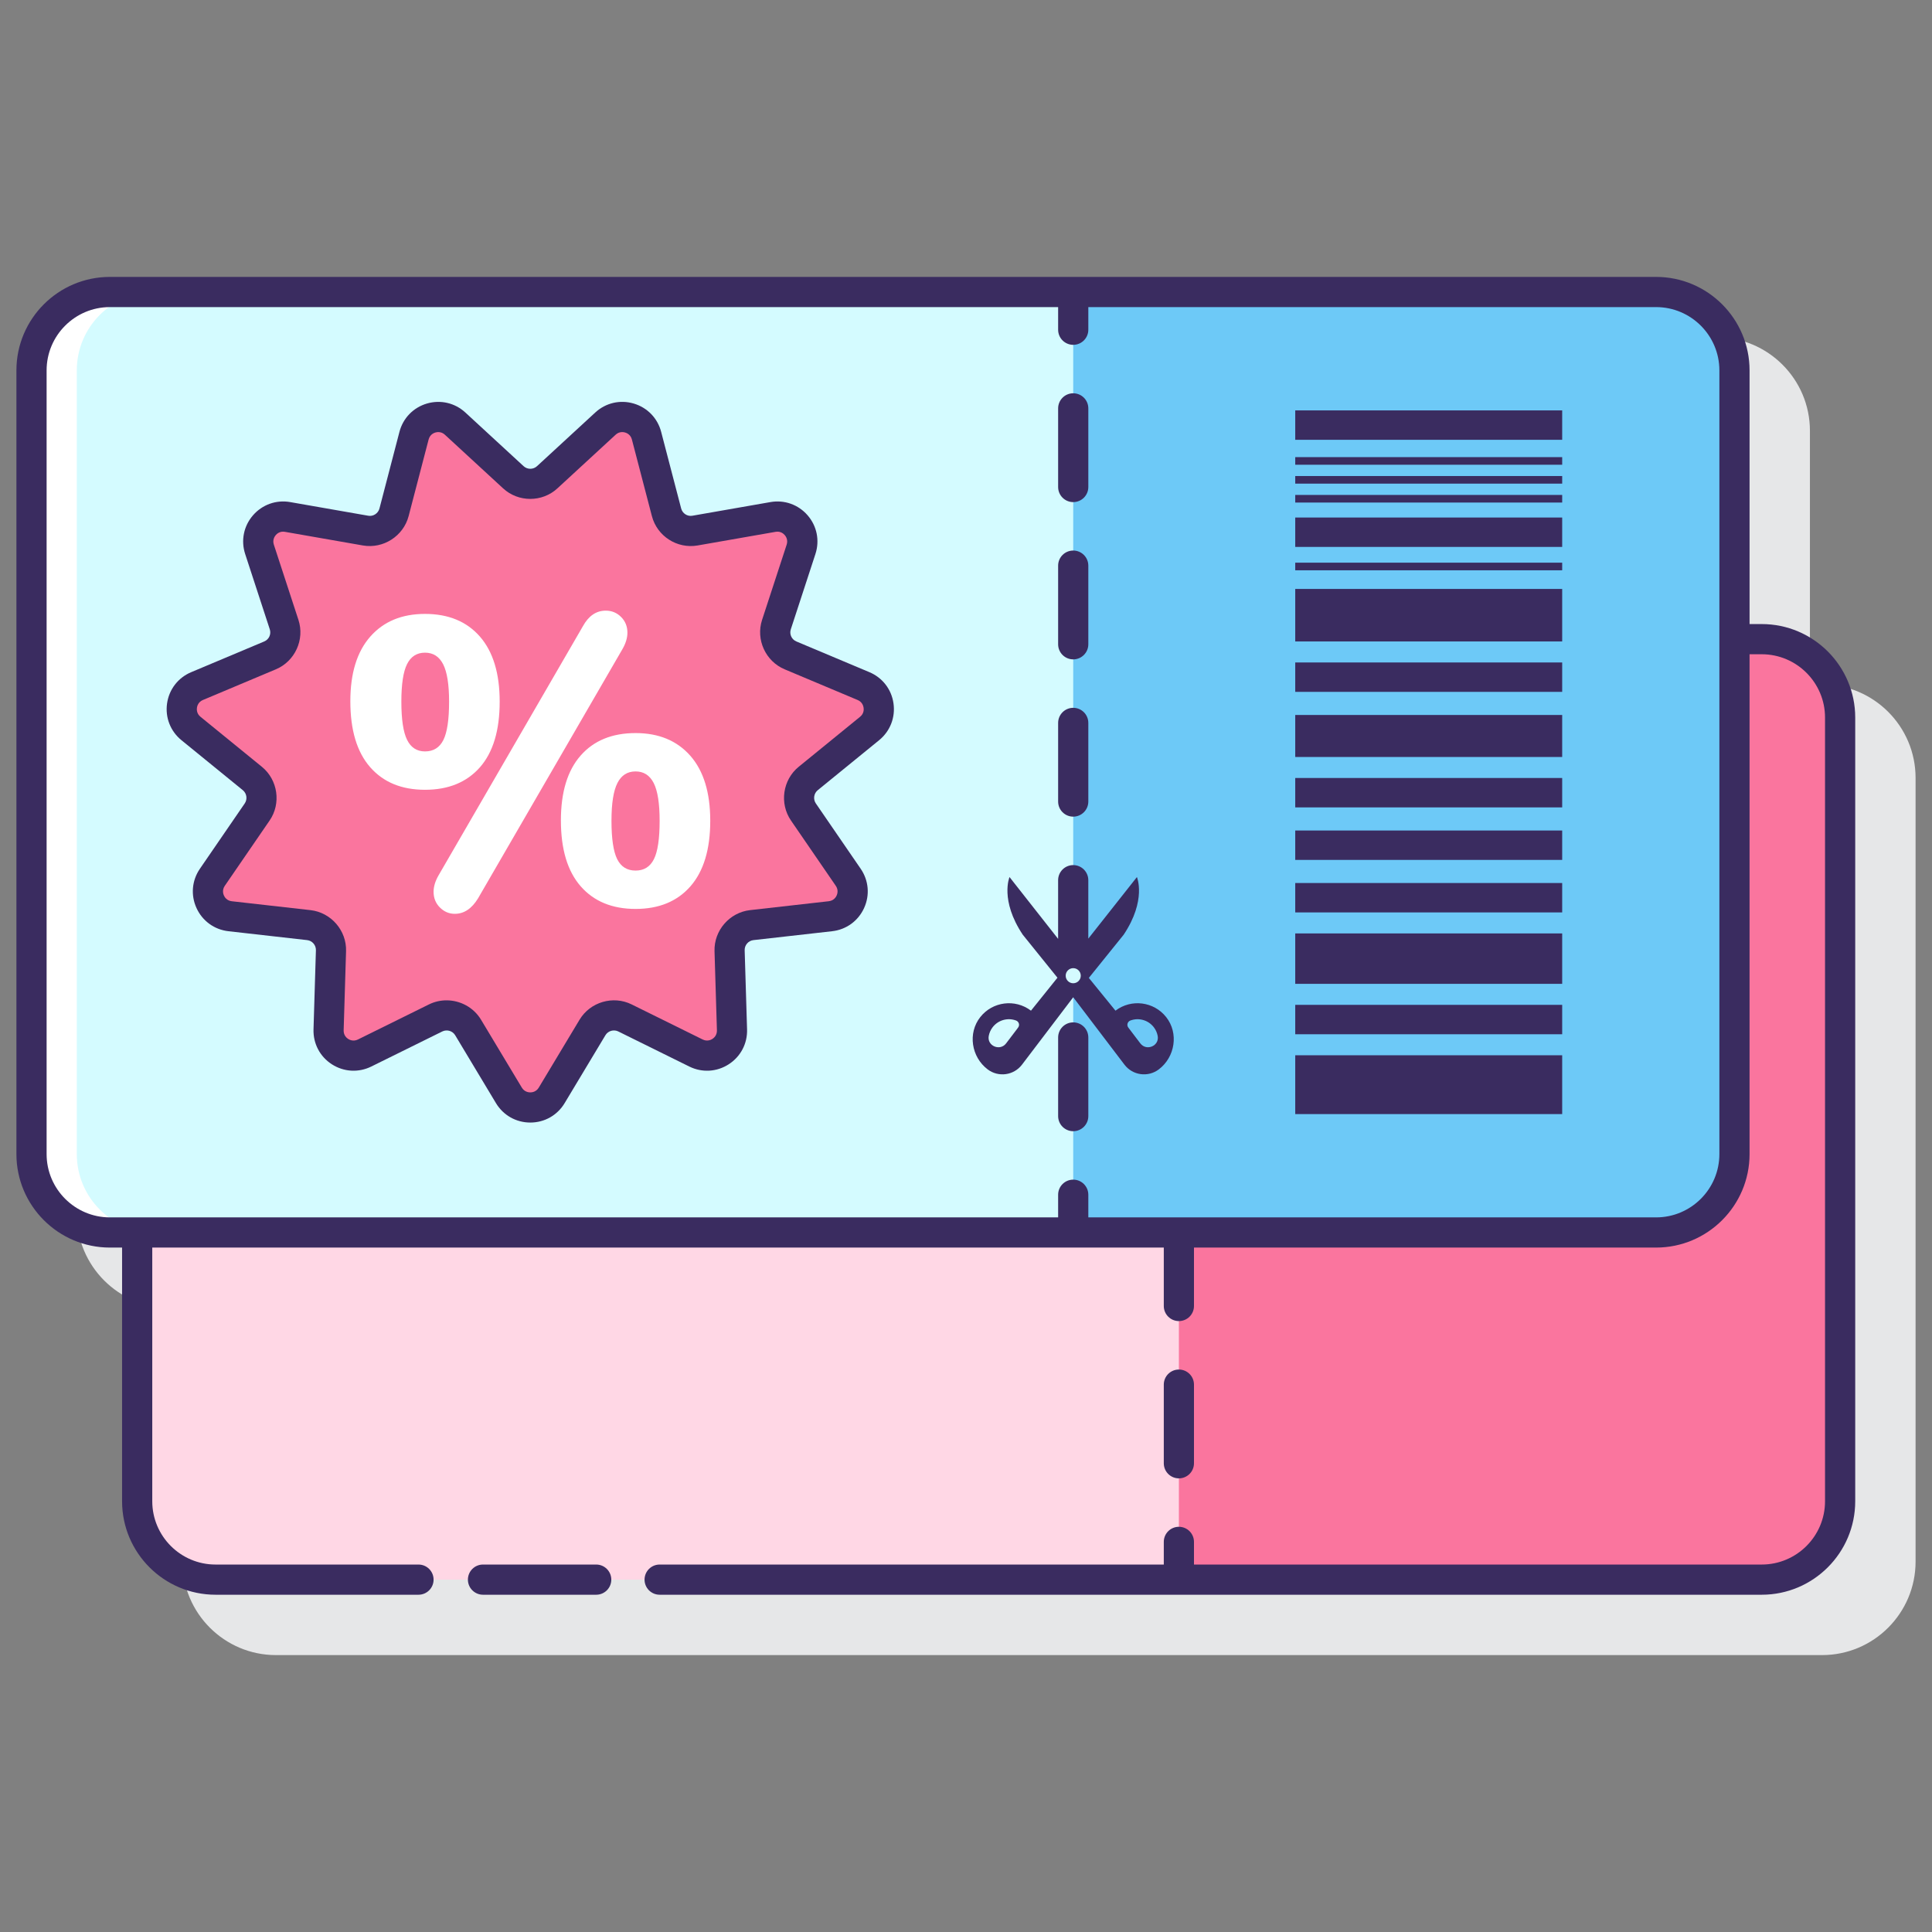 <svg id="Layer_1" enable-background="new 0 0 128 128" height="512" viewBox="0 0 128 128" width="512" xmlns="http://www.w3.org/2000/svg"><rect x="0" y="0" width="128" height="128" fill="#808080" stroke="none"/><g><path d="m120.72 45.346h-.808v-16.808c0-3.414-2.778-6.192-6.192-6.192h-102.44c-3.415 0-6.192 2.778-6.192 6.192v51.924c0 3.414 2.778 6.192 6.192 6.192h.808v16.808c0 3.414 2.778 6.192 6.192 6.192h102.44c3.415 0 6.192-2.778 6.192-6.192v-51.924c.001-3.414-2.777-6.192-6.192-6.192z" fill="#e6e7e8"/><g><g><path d="m116.72 42.345h-1.808v34.117c0 2.868-2.325 5.192-5.192 5.192h-100.632v17.808c0 2.868 2.325 5.192 5.192 5.192h102.44c2.868 0 5.192-2.325 5.192-5.192v-51.924c0-2.868-2.324-5.193-5.192-5.193z" fill="#ffd7e5"/><path d="m116.72 42.345h-1.808v34.117c0 2.868-2.325 5.192-5.192 5.192h-31.616v23h38.616c2.868 0 5.192-2.325 5.192-5.192v-51.924c0-2.868-2.324-5.193-5.192-5.193z" fill="#fa759e"/></g><g><path d="m109.72 81.655h-102.44c-2.868 0-5.192-2.325-5.192-5.192v-51.925c0-2.868 2.325-5.192 5.192-5.192h102.44c2.868 0 5.192 2.325 5.192 5.192v51.924c0 2.868-2.324 5.193-5.192 5.193z" fill="#d4fbff"/><path d="m5.088 76.462v-51.924c0-2.868 2.325-5.193 5.192-5.193h-3c-2.868 0-5.192 2.325-5.192 5.193v51.924c0 2.868 2.325 5.192 5.192 5.192h3c-2.868.001-5.192-2.324-5.192-5.192z" fill="#fff"/><path d="m109.72 81.655h-38.616v-62.31h38.616c2.868 0 5.192 2.325 5.192 5.192v51.924c0 2.869-2.324 5.194-5.192 5.194z" fill="#6dc9f7"/><g><path d="m36.254 31.62 3.86-3.555c.918-.846 2.407-.409 2.722.799l1.325 5.078c.217.833 1.038 1.36 1.886 1.212l5.169-.904c1.23-.215 2.246.957 1.858 2.144l-1.63 4.988c-.268.819.137 1.705.931 2.039l4.837 2.034c1.151.484 1.372 2.019.404 2.808l-4.068 3.315c-.668.544-.806 1.509-.319 2.219l2.97 4.327c.706 1.029.062 2.44-1.178 2.58l-5.214.589c-.856.097-1.494.834-1.468 1.694l.159 5.245c.038 1.248-1.267 2.086-2.386 1.534l-4.705-2.324c-.772-.381-1.708-.107-2.151.632l-2.702 4.499c-.643 1.07-2.194 1.07-2.837 0l-2.702-4.499c-.443-.738-1.379-1.013-2.151-.632l-4.705 2.324c-1.119.553-2.424-.286-2.386-1.534l.159-5.245c.026-.861-.612-1.598-1.468-1.694l-5.214-.589c-1.241-.14-1.885-1.551-1.178-2.58l2.97-4.327c.487-.71.349-1.675-.319-2.219l-4.068-3.315c-.968-.789-.747-2.324.404-2.808l4.837-2.034c.794-.334 1.199-1.221.931-2.039l-1.63-4.988c-.388-1.187.628-2.359 1.858-2.144l5.169.904c.848.148 1.669-.379 1.886-1.212l1.325-5.078c.315-1.208 1.804-1.645 2.722-.799l3.86 3.555c.629.583 1.604.583 2.237 0z" fill="#fa759e"/><g><g fill="#3a2c60"><path d="m78.104 97.945c.552 0 1-.447 1-1v-5.21c0-.553-.448-1-1-1s-1 .447-1 1v5.21c0 .553.447 1 1 1z"/><path d="m39.5 103.655h-7.5c-.552 0-1 .447-1 1s.448 1 1 1h7.5c.552 0 1-.447 1-1s-.448-1-1-1z"/><path d="m116.72 41.346h-.807v-16.808c0-3.414-2.778-6.192-6.193-6.192h-102.44c-3.415 0-6.192 2.778-6.192 6.192v51.924c0 3.415 2.778 6.193 6.192 6.193h.808v16.807c0 3.415 2.778 6.193 6.192 6.193h13.446c.552 0 1-.447 1-1s-.448-1-1-1h-13.446c-2.312 0-4.192-1.881-4.192-4.193v-16.807h67.016v3.87c0 .553.448 1 1 1s1-.447 1-1v-3.87h30.616c3.415 0 6.193-2.778 6.193-6.193v-33.116h.807c2.312 0 4.193 1.881 4.193 4.192v51.924c0 2.313-1.881 4.193-4.193 4.193h-37.616v-1.501c0-.553-.448-1-1-1s-1 .447-1 1v1.501h-33.401c-.552 0-1 .447-1 1s.448 1 1 1h73.017c3.415 0 6.193-2.778 6.193-6.193v-51.924c0-3.414-2.779-6.192-6.193-6.192zm-2.807 35.116c0 2.313-1.881 4.193-4.193 4.193h-37.616v-1.501c0-.553-.448-1-1-1s-1 .447-1 1v1.501h-62.824c-2.312 0-4.192-1.881-4.192-4.193v-51.924c0-2.312 1.881-4.192 4.192-4.192h62.824v1.5c0 .553.448 1 1 1s1-.447 1-1v-1.5h37.616c2.312 0 4.193 1.881 4.193 4.192z"/><path d="m85.813 69.914h17.686v3.897h-17.686z"/><path d="m85.813 66.574h17.686v1.948h-17.686z"/><path d="m85.813 39.019h17.686v3.479h-17.686z"/><path d="m85.813 58.502h17.686v1.948h-17.686z"/><path d="m85.813 37.279h17.686v.504h-17.686z"/><path d="m85.813 32.791h17.686v.504h-17.686z"/><path d="m85.813 31.538h17.686v.504h-17.686z"/><path d="m85.813 30.286h17.686v.504h-17.686z"/><path d="m85.813 55.023h17.686v1.948h-17.686z"/><path d="m85.813 51.544h17.686v1.948h-17.686z"/><path d="m85.813 43.89h17.686v1.948h-17.686z"/><path d="m85.813 27.19h17.686v1.948h-17.686z"/><path d="m85.813 34.287h17.686v1.948h-17.686z"/><path d="m85.813 61.842h17.686v3.34h-17.686z"/><path d="m85.813 47.369h17.686v2.783h-17.686z"/><path d="m71.104 33.266c.552 0 1-.447 1-1v-5.21c0-.553-.448-1-1-1s-1 .447-1 1v5.21c0 .552.447 1 1 1z"/><path d="m71.104 54.105c.552 0 1-.447 1-1v-5.21c0-.553-.448-1-1-1s-1 .447-1 1v5.21c0 .553.447 1 1 1z"/><path d="m71.104 43.685c.552 0 1-.447 1-1v-5.21c0-.553-.448-1-1-1s-1 .447-1 1v5.21c0 .553.447 1 1 1z"/><path d="m71.104 67.735c-.552 0-1 .447-1 1v5.21c0 .553.448 1 1 1s1-.447 1-1v-5.21c0-.552-.448-1-1-1z"/><path d="m73.903 66.959-1.765-2.17 2.308-2.862c1.53-2.292.878-3.82.878-3.82l-3.221 4.079v-3.871c0-.553-.448-1-1-1s-1 .447-1 1v3.887l-3.22-4.095s-.652 1.528.878 3.82l2.298 2.849-1.754 2.183c-1.051-.798-2.545-.605-3.359.426-.84 1.063-.594 2.642.485 3.462.716.544 1.737.404 2.28-.312l3.393-4.464 3.393 4.464c.544.716 1.565.855 2.28.312 1.079-.82 1.325-2.399.485-3.462-.815-1.031-2.308-1.224-3.359-.426zm-6.44 1.104-.04.051.003.001-.769 1.012c-.407.535-1.274.166-1.15-.494.038-.201.121-.396.253-.57.371-.488 1.008-.655 1.554-.452.187.069.259.291.149.452zm8.087 1.064-.797-1.049c-.123-.163-.052-.396.14-.467.546-.203 1.183-.036 1.554.452.132.174.216.369.253.57.124.66-.744 1.029-1.15.494z"/></g><circle cx="71.104" cy="64.643" fill="#d4fbff" r=".5"/><path d="m57.6 44.533-4.837-2.034c-.317-.133-.476-.48-.369-.808l1.63-4.987c.292-.894.1-1.852-.517-2.563-.616-.71-1.537-1.039-2.463-.877l-5.169.904c-.333.063-.661-.152-.746-.479l-1.325-5.076c-.237-.911-.918-1.612-1.821-1.878-.905-.266-1.855-.042-2.546.595l-3.86 3.556c-.248.229-.638.229-.886 0l-3.86-3.556c-.692-.638-1.645-.858-2.546-.595-.903.266-1.583.967-1.821 1.877l-1.324 5.077c-.086.328-.416.542-.747.479l-5.169-.904c-.924-.162-1.847.167-2.463.877-.616.711-.81 1.669-.518 2.563l1.63 4.987c.107.327-.051.675-.368.808l-4.837 2.034c-.867.364-1.465 1.137-1.599 2.067-.134.932.221 1.843.95 2.438l4.069 3.314c.262.214.317.599.126.878l-2.969 4.326c-.533.776-.617 1.75-.226 2.605s1.182 1.43 2.116 1.535l5.214.589c.336.037.591.332.581.67l-.159 5.245c-.028.94.427 1.806 1.219 2.314s1.768.563 2.61.146l4.705-2.324c.305-.147.678-.039.851.25l2.702 4.498c.485.807 1.336 1.288 2.276 1.288.941 0 1.791-.481 2.275-1.288l2.702-4.498c.173-.29.548-.398.851-.25l4.705 2.324c.844.418 1.82.362 2.61-.147.792-.508 1.247-1.373 1.218-2.313l-.159-5.245c-.01-.338.245-.633.581-.67l5.214-.589c.935-.105 1.727-.68 2.117-1.535.391-.855.307-1.829-.226-2.604l-2.97-4.327c-.191-.279-.136-.665.126-.878l4.068-3.314c.729-.595 1.084-1.506.95-2.438-.132-.93-.73-1.703-1.596-2.067zm-.616 2.954-4.068 3.314c-1.063.866-1.287 2.43-.512 3.56l2.97 4.328c.189.275.102.54.056.642s-.19.341-.522.378l-5.214.589c-1.362.154-2.396 1.349-2.355 2.719l.159 5.245c.01.335-.207.511-.3.571-.094.06-.344.183-.644.036l-4.706-2.324c-1.229-.607-2.745-.162-3.451 1.014l-2.702 4.498c-.172.286-.449.317-.561.317s-.39-.031-.562-.317l-2.702-4.498c-.492-.82-1.379-1.284-2.288-1.284-.394 0-.792.087-1.164.271l-4.705 2.324c-.299.147-.55.023-.644-.036-.094-.061-.311-.237-.301-.571l.159-5.245c.042-1.37-.993-2.564-2.355-2.719l-5.215-.589c-.332-.037-.475-.276-.521-.378-.046-.101-.133-.366.056-.643l2.97-4.327c.776-1.13.551-2.693-.512-3.56l-4.068-3.314c-.259-.211-.25-.49-.234-.601.016-.11.086-.381.394-.51l4.837-2.034c1.264-.531 1.92-1.969 1.494-3.272l-1.63-4.987c-.104-.318.055-.548.127-.633.073-.084.278-.276.607-.216l5.169.904c1.345.234 2.679-.618 3.026-1.944l1.325-5.077c.084-.324.342-.433.449-.464.107-.029.381-.081.627.146l3.86 3.556c1.008.931 2.589.93 3.596 0l3.86-3.556c.245-.227.521-.177.627-.146.107.031.365.14.449.464l1.325 5.076c.346 1.327 1.667 2.18 3.026 1.945l5.169-.904c.329-.06.534.132.607.216.073.085.231.314.127.633l-1.63 4.987c-.426 1.304.231 2.741 1.495 3.272l4.837 2.034c.308.129.378.399.394.51.019.11.028.389-.231.6z" fill="#3a2c60"/></g></g><g><path d="m24.522 50.825c-.875-1.001-1.311-2.456-1.311-4.366 0-1.857.441-3.285 1.324-4.286.883-1 2.09-1.5 3.622-1.5 1.55 0 2.762.501 3.637 1.5.873 1.001 1.311 2.438 1.311 4.312 0 1.911-.438 3.362-1.311 4.353-.875.991-2.087 1.487-3.637 1.487s-2.761-.5-3.635-1.5zm4.853-1.799c.252-.504.378-1.351.378-2.541 0-1.135-.131-1.96-.392-2.474-.262-.513-.662-.77-1.203-.77-.54 0-.937.253-1.189.757-.253.505-.378 1.334-.378 2.487 0 1.172.125 2.014.378 2.528.252.514.649.77 1.189.77.559 0 .964-.252 1.217-.757zm.757 11.517c-.378 0-.707-.14-.987-.419s-.419-.626-.419-1.041c0-.342.109-.703.325-1.081l9.57-16.518c.378-.685.883-1.027 1.514-1.027.397 0 .735.14 1.014.419s.419.626.419 1.041c0 .342-.108.703-.325 1.081l-9.57 16.518c-.415.684-.929 1.027-1.541 1.027zm8.34-1.824c-.875-1-1.311-2.455-1.311-4.366 0-1.874.437-3.308 1.311-4.299.873-.991 2.086-1.486 3.636-1.486 1.532 0 2.74.499 3.624 1.499.882 1.001 1.324 2.439 1.324 4.312 0 1.893-.438 3.34-1.311 4.34-.875 1-2.087 1.5-3.637 1.5s-2.762-.501-3.636-1.5zm4.852-1.798c.253-.505.378-1.352.378-2.542 0-1.153-.131-1.987-.392-2.5-.262-.514-.662-.77-1.203-.77-.54 0-.942.256-1.202.77-.262.514-.393 1.348-.393 2.5 0 1.19.127 2.037.378 2.542.253.504.658.757 1.217.757.56 0 .966-.253 1.217-.757z" fill="#fff"/></g></g></g></g></svg>